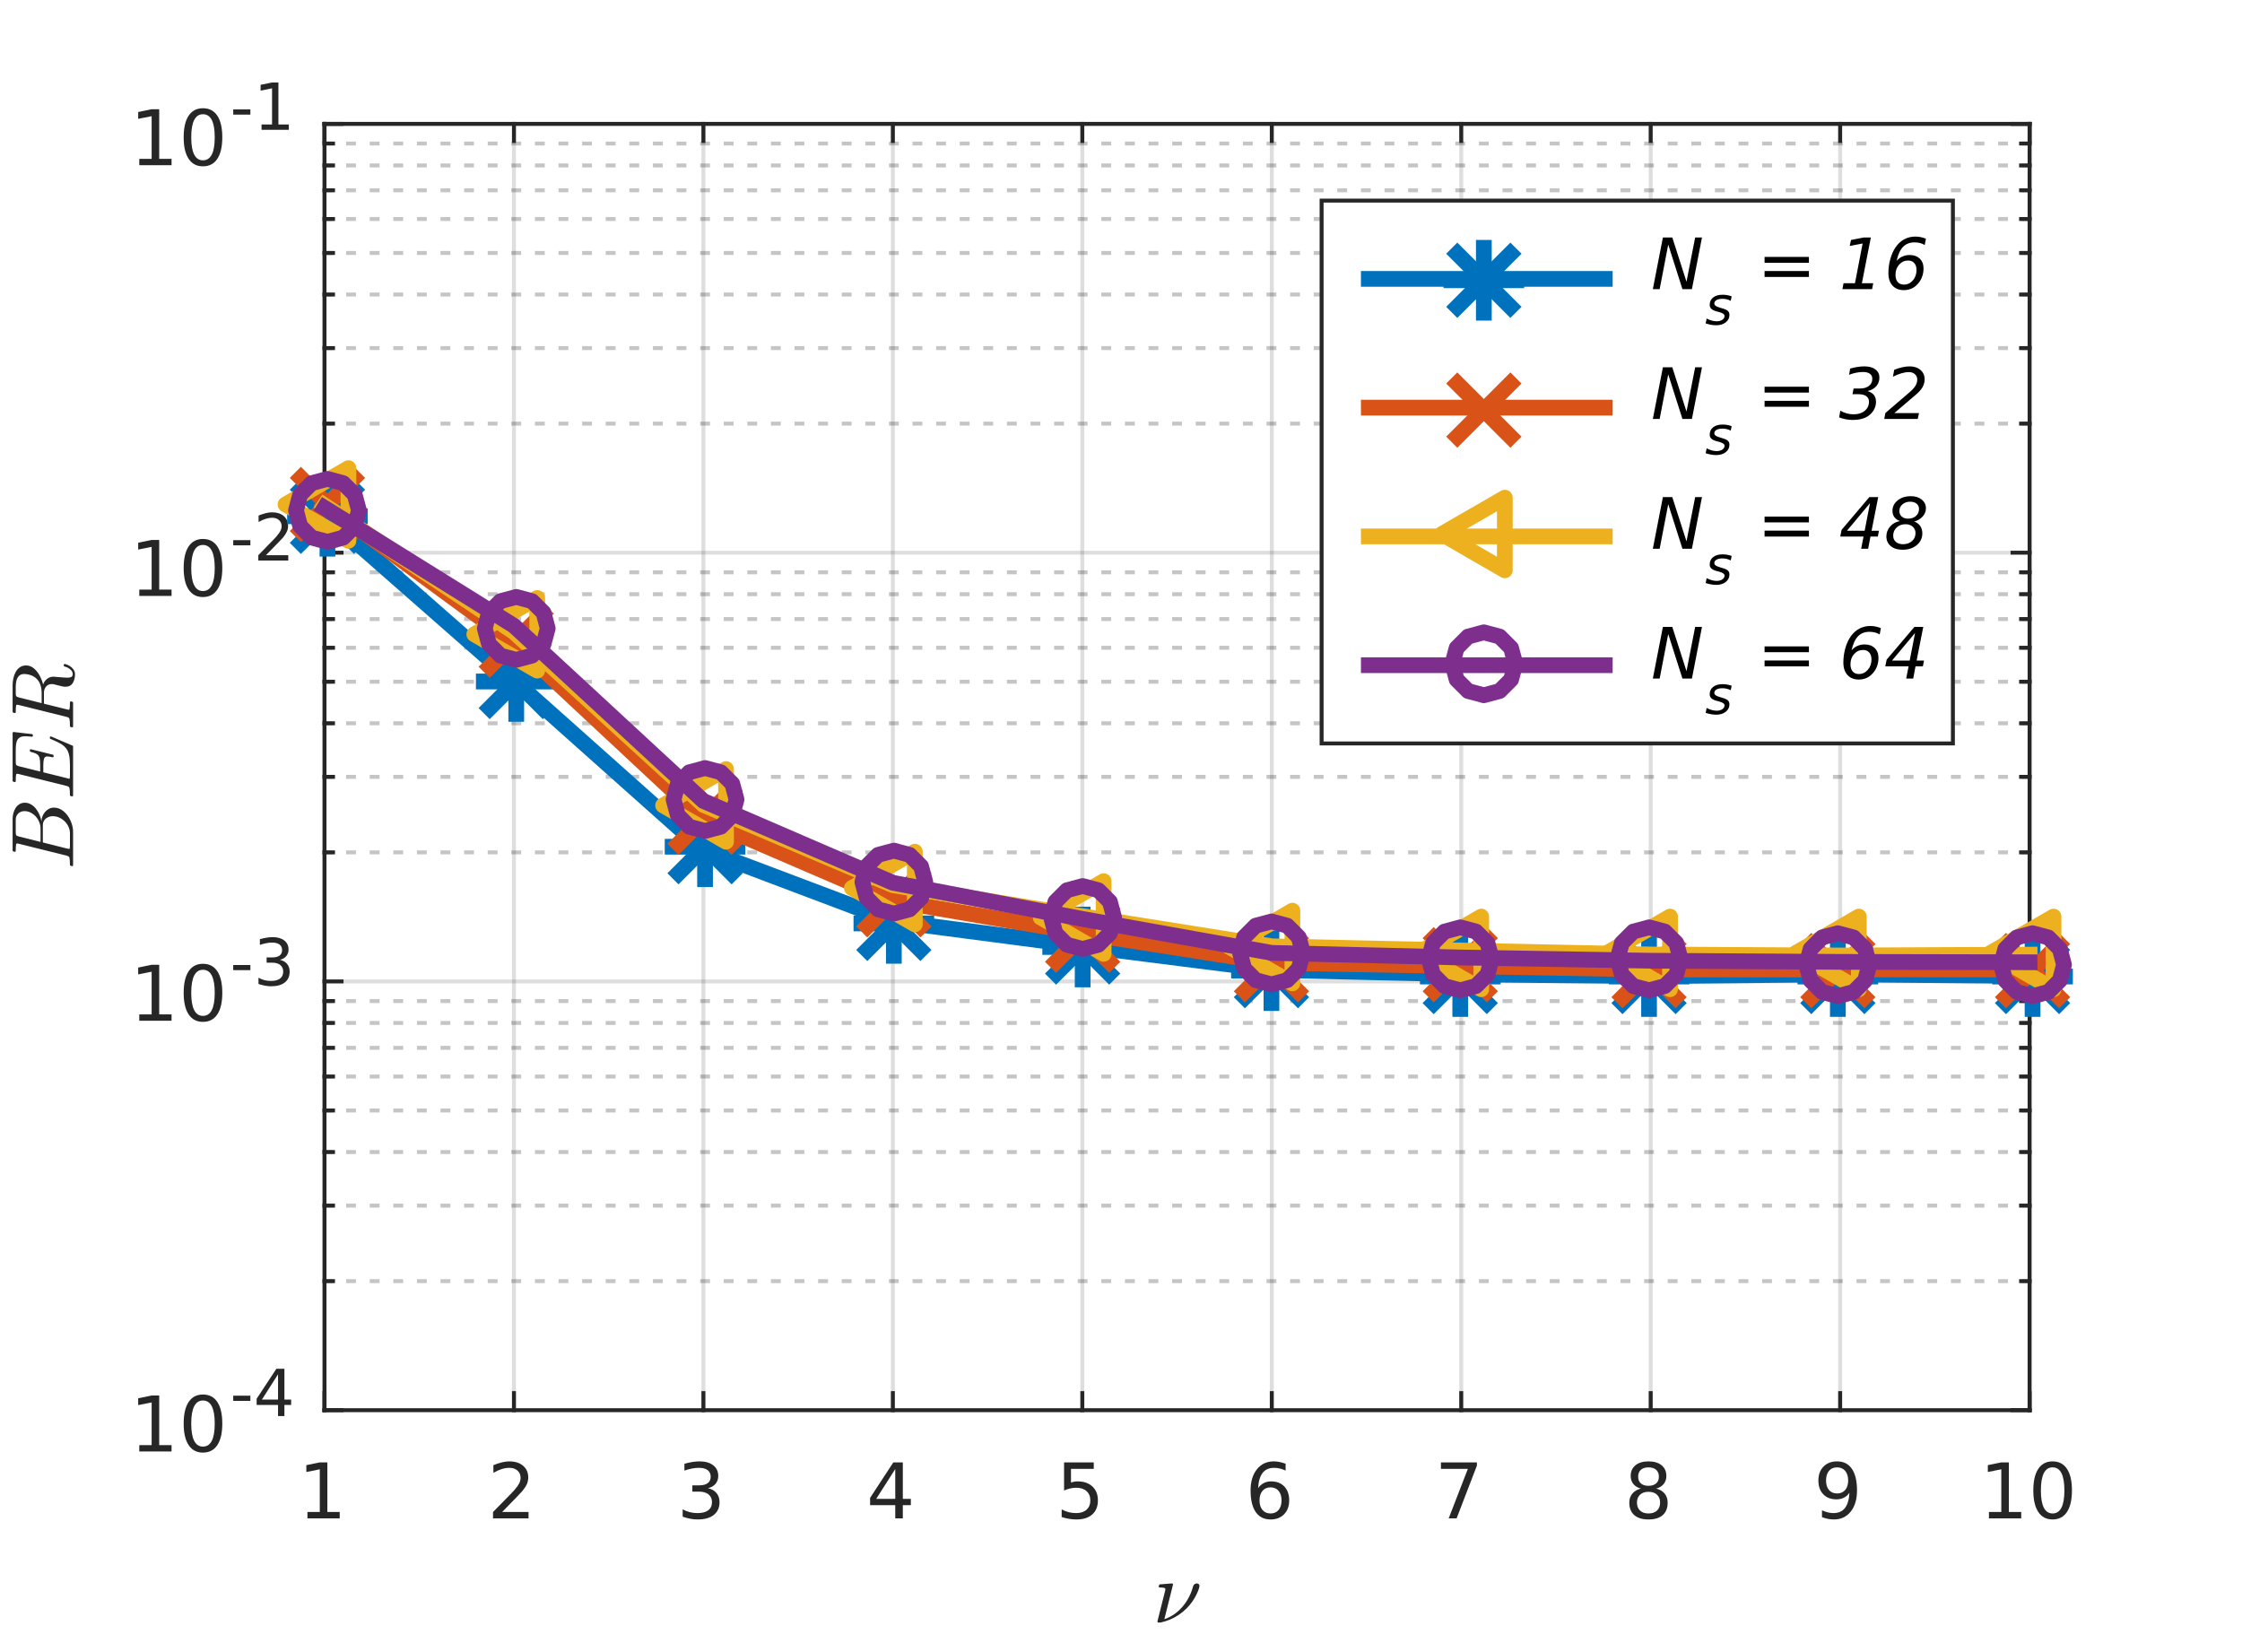 <?xml version="1.0"?>
<!DOCTYPE svg PUBLIC '-//W3C//DTD SVG 1.0//EN'
          'http://www.w3.org/TR/2001/REC-SVG-20010904/DTD/svg10.dtd'>
<svg xmlns:xlink="http://www.w3.org/1999/xlink" style="fill-opacity:1; color-rendering:auto; color-interpolation:auto; stroke:black; text-rendering:auto; stroke-linecap:square; stroke-miterlimit:10; stroke-opacity:1; shape-rendering:auto; fill:black; stroke-dasharray:none; font-weight:normal; stroke-width:1; font-family:'Dialog'; font-style:normal; stroke-linejoin:miter; font-size:12px; stroke-dashoffset:0; image-rendering:auto;" width="380" height="280" xmlns="http://www.w3.org/2000/svg"
><rect width="100%" height="100%" fill="#333333" stroke="none"/><!--Generated by the Batik Graphics2D SVG Generator--><defs id="genericDefs"
  /><g
  ><defs id="defs1"
    ><clipPath clipPathUnits="userSpaceOnUse" id="clipPath1"
      ><path d="M0 0 L380 0 L380 280 L0 280 L0 0 Z"
      /></clipPath
    ></defs
    ><g style="fill:white; stroke:white;"
    ><rect x="0" y="0" width="380" style="clip-path:url(#clipPath1); stroke:none;" height="280"
    /></g
    ><g style="fill:white; text-rendering:optimizeSpeed; color-rendering:optimizeSpeed; image-rendering:optimizeSpeed; shape-rendering:crispEdges; color-interpolation:sRGB; stroke:white;"
    ><rect x="0" width="380" height="280" y="0" style="stroke:none;"
      /><path style="stroke:none;" d="M55 239 L344 239 L344 21 L55 21 Z"
    /></g
    ><g style="stroke-linecap:butt; fill-opacity:0.149; fill:rgb(38,38,38); text-rendering:geometricPrecision; color-rendering:optimizeQuality; image-rendering:optimizeQuality; stroke-linejoin:round; color-interpolation:linearRGB; stroke:rgb(38,38,38); stroke-width:0.667; stroke-opacity:0.149;"
    ><line y2="21" style="fill:none;" x1="55" x2="55" y1="239"
      /><line y2="21" style="fill:none;" x1="87.111" x2="87.111" y1="239"
      /><line y2="21" style="fill:none;" x1="119.222" x2="119.222" y1="239"
      /><line y2="21" style="fill:none;" x1="151.333" x2="151.333" y1="239"
      /><line y2="21" style="fill:none;" x1="183.444" x2="183.444" y1="239"
      /><line y2="21" style="fill:none;" x1="215.556" x2="215.556" y1="239"
      /><line y2="21" style="fill:none;" x1="247.667" x2="247.667" y1="239"
      /><line y2="21" style="fill:none;" x1="279.778" x2="279.778" y1="239"
      /><line y2="21" style="fill:none;" x1="311.889" x2="311.889" y1="239"
      /><line y2="21" style="fill:none;" x1="344" x2="344" y1="239"
    /></g
    ><g style="fill-opacity:0.251; color-rendering:optimizeQuality; color-interpolation:linearRGB; text-rendering:geometricPrecision; stroke:rgb(26,26,26); stroke-linecap:butt; stroke-miterlimit:1; stroke-opacity:0.251; fill:rgb(26,26,26); stroke-dasharray:1,3; stroke-width:0.667; stroke-linejoin:bevel; image-rendering:optimizeQuality;"
    ><line y2="217.125" style="fill:none;" x1="344" x2="55" y1="217.125"
      /><line y2="204.329" style="fill:none;" x1="344" x2="55" y1="204.329"
      /><line y2="195.25" style="fill:none;" x1="344" x2="55" y1="195.25"
      /><line y2="188.208" style="fill:none;" x1="344" x2="55" y1="188.208"
      /><line y2="182.454" style="fill:none;" x1="344" x2="55" y1="182.454"
      /><line y2="177.589" style="fill:none;" x1="344" x2="55" y1="177.589"
      /><line y2="173.375" style="fill:none;" x1="344" x2="55" y1="173.375"
      /><line y2="169.658" style="fill:none;" x1="344" x2="55" y1="169.658"
      /><line y2="144.458" style="fill:none;" x1="344" x2="55" y1="144.458"
      /><line y2="131.662" style="fill:none;" x1="344" x2="55" y1="131.662"
      /><line y2="122.584" style="fill:none;" x1="344" x2="55" y1="122.584"
      /><line y2="115.541" style="fill:none;" x1="344" x2="55" y1="115.541"
      /><line y2="109.788" style="fill:none;" x1="344" x2="55" y1="109.788"
      /><line y2="104.923" style="fill:none;" x1="344" x2="55" y1="104.923"
      /><line y2="100.709" style="fill:none;" x1="344" x2="55" y1="100.709"
      /><line y2="96.992" style="fill:none;" x1="344" x2="55" y1="96.992"
      /><line y2="71.792" style="fill:none;" x1="344" x2="55" y1="71.792"
      /><line y2="58.996" style="fill:none;" x1="344" x2="55" y1="58.996"
      /><line y2="49.917" style="fill:none;" x1="344" x2="55" y1="49.917"
      /><line y2="42.875" style="fill:none;" x1="344" x2="55" y1="42.875"
      /><line y2="37.121" style="fill:none;" x1="344" x2="55" y1="37.121"
      /><line y2="32.256" style="fill:none;" x1="344" x2="55" y1="32.256"
      /><line y2="28.042" style="fill:none;" x1="344" x2="55" y1="28.042"
      /><line y2="24.325" style="fill:none;" x1="344" x2="55" y1="24.325"
    /></g
    ><g style="stroke-linecap:butt; fill-opacity:0.149; fill:rgb(38,38,38); text-rendering:geometricPrecision; color-rendering:optimizeQuality; image-rendering:optimizeQuality; stroke-linejoin:round; color-interpolation:linearRGB; stroke:rgb(38,38,38); stroke-width:0.667; stroke-opacity:0.149;"
    ><line y2="239" style="fill:none;" x1="344" x2="55" y1="239"
      /><line y2="166.333" style="fill:none;" x1="344" x2="55" y1="166.333"
      /><line y2="93.667" style="fill:none;" x1="344" x2="55" y1="93.667"
      /><line y2="21" style="fill:none;" x1="344" x2="55" y1="21"
      /><line x1="55" x2="344" y1="239" style="stroke-linecap:square; fill-opacity:1; fill:none; stroke-opacity:1;" y2="239"
      /><line x1="55" x2="344" y1="21" style="stroke-linecap:square; fill-opacity:1; fill:none; stroke-opacity:1;" y2="21"
      /><line x1="55" x2="55" y1="239" style="stroke-linecap:square; fill-opacity:1; fill:none; stroke-opacity:1;" y2="236.11"
      /><line x1="87.111" x2="87.111" y1="239" style="stroke-linecap:square; fill-opacity:1; fill:none; stroke-opacity:1;" y2="236.11"
      /><line x1="119.222" x2="119.222" y1="239" style="stroke-linecap:square; fill-opacity:1; fill:none; stroke-opacity:1;" y2="236.11"
      /><line x1="151.333" x2="151.333" y1="239" style="stroke-linecap:square; fill-opacity:1; fill:none; stroke-opacity:1;" y2="236.11"
      /><line x1="183.444" x2="183.444" y1="239" style="stroke-linecap:square; fill-opacity:1; fill:none; stroke-opacity:1;" y2="236.11"
      /><line x1="215.556" x2="215.556" y1="239" style="stroke-linecap:square; fill-opacity:1; fill:none; stroke-opacity:1;" y2="236.11"
      /><line x1="247.667" x2="247.667" y1="239" style="stroke-linecap:square; fill-opacity:1; fill:none; stroke-opacity:1;" y2="236.11"
      /><line x1="279.778" x2="279.778" y1="239" style="stroke-linecap:square; fill-opacity:1; fill:none; stroke-opacity:1;" y2="236.11"
      /><line x1="311.889" x2="311.889" y1="239" style="stroke-linecap:square; fill-opacity:1; fill:none; stroke-opacity:1;" y2="236.11"
      /><line x1="344" x2="344" y1="239" style="stroke-linecap:square; fill-opacity:1; fill:none; stroke-opacity:1;" y2="236.11"
      /><line x1="55" x2="55" y1="21" style="stroke-linecap:square; fill-opacity:1; fill:none; stroke-opacity:1;" y2="23.89"
      /><line x1="87.111" x2="87.111" y1="21" style="stroke-linecap:square; fill-opacity:1; fill:none; stroke-opacity:1;" y2="23.89"
      /><line x1="119.222" x2="119.222" y1="21" style="stroke-linecap:square; fill-opacity:1; fill:none; stroke-opacity:1;" y2="23.89"
      /><line x1="151.333" x2="151.333" y1="21" style="stroke-linecap:square; fill-opacity:1; fill:none; stroke-opacity:1;" y2="23.89"
      /><line x1="183.444" x2="183.444" y1="21" style="stroke-linecap:square; fill-opacity:1; fill:none; stroke-opacity:1;" y2="23.89"
      /><line x1="215.556" x2="215.556" y1="21" style="stroke-linecap:square; fill-opacity:1; fill:none; stroke-opacity:1;" y2="23.89"
      /><line x1="247.667" x2="247.667" y1="21" style="stroke-linecap:square; fill-opacity:1; fill:none; stroke-opacity:1;" y2="23.89"
      /><line x1="279.778" x2="279.778" y1="21" style="stroke-linecap:square; fill-opacity:1; fill:none; stroke-opacity:1;" y2="23.89"
      /><line x1="311.889" x2="311.889" y1="21" style="stroke-linecap:square; fill-opacity:1; fill:none; stroke-opacity:1;" y2="23.89"
      /><line x1="344" x2="344" y1="21" style="stroke-linecap:square; fill-opacity:1; fill:none; stroke-opacity:1;" y2="23.89"
    /></g
    ><g transform="translate(55,244.333)" style="font-size:13px; fill:rgb(38,38,38); text-rendering:geometricPrecision; color-rendering:optimizeQuality; image-rendering:optimizeQuality; font-family:'SansSerif'; color-interpolation:linearRGB; stroke:rgb(38,38,38);"
    ><path style="stroke:none;" d="M-2.891 11.922 L-0.797 11.922 L-0.797 4.688 L-3.078 5.141 L-3.078 3.984 L-0.812 3.516 L0.484 3.516 L0.484 11.922 L2.578 11.922 L2.578 13 L-2.891 13 L-2.891 11.922 Z"
    /></g
    ><g transform="translate(87.111,244.333)" style="font-size:13px; fill:rgb(38,38,38); text-rendering:geometricPrecision; color-rendering:optimizeQuality; image-rendering:optimizeQuality; font-family:'SansSerif'; color-interpolation:linearRGB; stroke:rgb(38,38,38);"
    ><path style="stroke:none;" d="M-2 11.922 L2.469 11.922 L2.469 13 L-3.547 13 L-3.547 11.922 Q-2.812 11.172 -1.555 9.898 Q-0.297 8.625 0.031 8.25 Q0.641 7.562 0.883 7.078 Q1.125 6.594 1.125 6.141 Q1.125 5.375 0.602 4.906 Q0.078 4.438 -0.781 4.438 Q-1.391 4.438 -2.055 4.641 Q-2.719 4.844 -3.484 5.281 L-3.484 3.984 Q-2.703 3.672 -2.031 3.508 Q-1.359 3.344 -0.812 3.344 Q0.672 3.344 1.547 4.086 Q2.422 4.828 2.422 6.062 Q2.422 6.641 2.203 7.164 Q1.984 7.688 1.406 8.391 Q1.25 8.578 0.398 9.461 Q-0.453 10.344 -2 11.922 Z"
    /></g
    ><g transform="translate(119.222,244.333)" style="font-size:13px; fill:rgb(38,38,38); text-rendering:geometricPrecision; color-rendering:optimizeQuality; image-rendering:optimizeQuality; font-family:'SansSerif'; color-interpolation:linearRGB; stroke:rgb(38,38,38);"
    ><path style="stroke:none;" d="M0.781 7.891 Q1.703 8.094 2.219 8.711 Q2.734 9.328 2.734 10.25 Q2.734 11.641 1.766 12.414 Q0.797 13.188 -0.984 13.188 Q-1.578 13.188 -2.211 13.07 Q-2.844 12.953 -3.516 12.719 L-3.516 11.469 Q-2.969 11.781 -2.336 11.945 Q-1.703 12.109 -1.016 12.109 Q0.188 12.109 0.82 11.633 Q1.453 11.156 1.453 10.25 Q1.453 9.406 0.867 8.938 Q0.281 8.469 -0.766 8.469 L-1.875 8.469 L-1.875 7.406 L-0.719 7.406 Q0.234 7.406 0.734 7.031 Q1.234 6.656 1.234 5.938 Q1.234 5.219 0.719 4.828 Q0.203 4.438 -0.766 4.438 Q-1.297 4.438 -1.898 4.547 Q-2.5 4.656 -3.219 4.906 L-3.219 3.75 Q-2.5 3.547 -1.859 3.445 Q-1.219 3.344 -0.656 3.344 Q0.812 3.344 1.664 4.008 Q2.516 4.672 2.516 5.812 Q2.516 6.594 2.062 7.141 Q1.609 7.688 0.781 7.891 Z"
    /></g
    ><g transform="translate(151.333,244.333)" style="font-size:13px; fill:rgb(38,38,38); text-rendering:geometricPrecision; color-rendering:optimizeQuality; image-rendering:optimizeQuality; font-family:'SansSerif'; color-interpolation:linearRGB; stroke:rgb(38,38,38);"
    ><path style="stroke:none;" d="M0.406 4.641 L-2.828 9.703 L0.406 9.703 L0.406 4.641 ZM0.078 3.516 L1.688 3.516 L1.688 9.703 L3.047 9.703 L3.047 10.766 L1.688 10.766 L1.688 13 L0.406 13 L0.406 10.766 L-3.859 10.766 L-3.859 9.531 L0.078 3.516 Z"
    /></g
    ><g transform="translate(183.444,244.333)" style="font-size:13px; fill:rgb(38,38,38); text-rendering:geometricPrecision; color-rendering:optimizeQuality; image-rendering:optimizeQuality; font-family:'SansSerif'; color-interpolation:linearRGB; stroke:rgb(38,38,38);"
    ><path style="stroke:none;" d="M-3.094 3.516 L1.938 3.516 L1.938 4.609 L-1.922 4.609 L-1.922 6.922 Q-1.641 6.828 -1.359 6.781 Q-1.078 6.734 -0.812 6.734 Q0.781 6.734 1.711 7.602 Q2.641 8.469 2.641 9.953 Q2.641 11.484 1.688 12.336 Q0.734 13.188 -1 13.188 Q-1.594 13.188 -2.219 13.086 Q-2.844 12.984 -3.5 12.781 L-3.5 11.484 Q-2.922 11.797 -2.312 11.953 Q-1.703 12.109 -1.031 12.109 Q0.078 12.109 0.719 11.531 Q1.359 10.953 1.359 9.953 Q1.359 8.969 0.719 8.391 Q0.078 7.812 -1.031 7.812 Q-1.547 7.812 -2.055 7.93 Q-2.562 8.047 -3.094 8.281 L-3.094 3.516 Z"
    /></g
    ><g transform="translate(215.556,244.333)" style="font-size:13px; fill:rgb(38,38,38); text-rendering:geometricPrecision; color-rendering:optimizeQuality; image-rendering:optimizeQuality; font-family:'SansSerif'; color-interpolation:linearRGB; stroke:rgb(38,38,38);"
    ><path style="stroke:none;" d="M-0.203 7.75 Q-1.078 7.75 -1.578 8.344 Q-2.078 8.938 -2.078 9.953 Q-2.078 10.984 -1.578 11.578 Q-1.078 12.172 -0.203 12.172 Q0.656 12.172 1.156 11.578 Q1.656 10.984 1.656 9.953 Q1.656 8.938 1.156 8.344 Q0.656 7.75 -0.203 7.75 ZM2.344 3.734 L2.344 4.906 Q1.859 4.672 1.367 4.555 Q0.875 4.438 0.391 4.438 Q-0.875 4.438 -1.547 5.289 Q-2.219 6.141 -2.312 7.875 Q-1.938 7.328 -1.375 7.031 Q-0.812 6.734 -0.125 6.734 Q1.297 6.734 2.125 7.602 Q2.953 8.469 2.953 9.953 Q2.953 11.422 2.086 12.305 Q1.219 13.188 -0.203 13.188 Q-1.859 13.188 -2.727 11.922 Q-3.594 10.656 -3.594 8.266 Q-3.594 6.031 -2.523 4.688 Q-1.453 3.344 0.344 3.344 Q0.812 3.344 1.305 3.445 Q1.797 3.547 2.344 3.734 Z"
    /></g
    ><g transform="translate(247.667,244.333)" style="font-size:13px; fill:rgb(38,38,38); text-rendering:geometricPrecision; color-rendering:optimizeQuality; image-rendering:optimizeQuality; font-family:'SansSerif'; color-interpolation:linearRGB; stroke:rgb(38,38,38);"
    ><path style="stroke:none;" d="M-3.438 3.516 L2.656 3.516 L2.656 4.062 L-0.781 13 L-2.125 13 L1.125 4.609 L-3.438 4.609 L-3.438 3.516 Z"
    /></g
    ><g transform="translate(279.778,244.333)" style="font-size:13px; fill:rgb(38,38,38); text-rendering:geometricPrecision; color-rendering:optimizeQuality; image-rendering:optimizeQuality; font-family:'SansSerif'; color-interpolation:linearRGB; stroke:rgb(38,38,38);"
    ><path style="stroke:none;" d="M-0.375 8.5 Q-1.281 8.5 -1.805 8.992 Q-2.328 9.484 -2.328 10.328 Q-2.328 11.188 -1.805 11.68 Q-1.281 12.172 -0.375 12.172 Q0.547 12.172 1.07 11.68 Q1.594 11.188 1.594 10.328 Q1.594 9.484 1.07 8.992 Q0.547 8.5 -0.375 8.5 ZM-1.656 7.953 Q-2.469 7.75 -2.93 7.188 Q-3.391 6.625 -3.391 5.812 Q-3.391 4.672 -2.586 4.008 Q-1.781 3.344 -0.375 3.344 Q1.047 3.344 1.852 4.008 Q2.656 4.672 2.656 5.812 Q2.656 6.625 2.195 7.188 Q1.734 7.75 0.922 7.953 Q1.844 8.172 2.359 8.797 Q2.875 9.422 2.875 10.328 Q2.875 11.719 2.039 12.453 Q1.203 13.188 -0.375 13.188 Q-1.938 13.188 -2.781 12.453 Q-3.625 11.719 -3.625 10.328 Q-3.625 9.422 -3.102 8.797 Q-2.578 8.172 -1.656 7.953 ZM-2.125 5.922 Q-2.125 6.672 -1.664 7.078 Q-1.203 7.484 -0.375 7.484 Q0.453 7.484 0.922 7.078 Q1.391 6.672 1.391 5.922 Q1.391 5.188 0.922 4.773 Q0.453 4.359 -0.375 4.359 Q-1.203 4.359 -1.664 4.773 Q-2.125 5.188 -2.125 5.922 Z"
    /></g
    ><g transform="translate(311.889,244.333)" style="font-size:13px; fill:rgb(38,38,38); text-rendering:geometricPrecision; color-rendering:optimizeQuality; image-rendering:optimizeQuality; font-family:'SansSerif'; color-interpolation:linearRGB; stroke:rgb(38,38,38);"
    ><path style="stroke:none;" d="M-3.078 12.797 L-3.078 11.641 Q-2.594 11.859 -2.094 11.984 Q-1.594 12.109 -1.125 12.109 Q0.141 12.109 0.812 11.25 Q1.484 10.391 1.578 8.656 Q1.219 9.203 0.648 9.492 Q0.078 9.781 -0.609 9.781 Q-2.031 9.781 -2.859 8.922 Q-3.688 8.062 -3.688 6.578 Q-3.688 5.109 -2.82 4.227 Q-1.953 3.344 -0.516 3.344 Q1.125 3.344 1.992 4.609 Q2.859 5.875 2.859 8.266 Q2.859 10.516 1.797 11.852 Q0.734 13.188 -1.062 13.188 Q-1.547 13.188 -2.039 13.094 Q-2.531 13 -3.078 12.797 ZM-0.516 8.781 Q0.344 8.781 0.852 8.195 Q1.359 7.609 1.359 6.578 Q1.359 5.547 0.852 4.953 Q0.344 4.359 -0.516 4.359 Q-1.391 4.359 -1.891 4.953 Q-2.391 5.547 -2.391 6.578 Q-2.391 7.609 -1.891 8.195 Q-1.391 8.781 -0.516 8.781 Z"
    /></g
    ><g transform="translate(344,244.333)" style="font-size:13px; fill:rgb(38,38,38); text-rendering:geometricPrecision; color-rendering:optimizeQuality; image-rendering:optimizeQuality; font-family:'SansSerif'; color-interpolation:linearRGB; stroke:rgb(38,38,38);"
    ><path style="stroke:none;" d="M-6.891 11.922 L-4.797 11.922 L-4.797 4.688 L-7.078 5.141 L-7.078 3.984 L-4.812 3.516 L-3.516 3.516 L-3.516 11.922 L-1.422 11.922 L-1.422 13 L-6.891 13 L-6.891 11.922 ZM3.896 4.359 Q2.912 4.359 2.412 5.336 Q1.912 6.312 1.912 8.266 Q1.912 10.219 2.412 11.195 Q2.912 12.172 3.896 12.172 Q4.896 12.172 5.396 11.195 Q5.896 10.219 5.896 8.266 Q5.896 6.312 5.396 5.336 Q4.896 4.359 3.896 4.359 ZM3.896 3.344 Q5.49 3.344 6.333 4.609 Q7.177 5.875 7.177 8.266 Q7.177 10.656 6.333 11.922 Q5.49 13.188 3.896 13.188 Q2.318 13.188 1.474 11.922 Q0.63 10.656 0.63 8.266 Q0.63 5.875 1.474 4.609 Q2.318 3.344 3.896 3.344 Z"
    /></g
    ><g transform="translate(199.5,262.667)" style="font-size:15px; fill:rgb(38,38,38); text-rendering:geometricPrecision; color-rendering:optimizeQuality; image-rendering:optimizeQuality; font-family:'mwb_cmmi10'; color-interpolation:linearRGB; stroke:rgb(38,38,38);"
    ><path style="stroke:none;" d="M-3.152 12.32 Q-3.324 12.32 -3.324 12.117 L-2.042 7.023 Q-1.98 6.773 -1.98 6.617 Q-1.98 6.382 -2.949 6.382 Q-3.105 6.382 -3.105 6.179 Q-3.089 6.148 -3.066 6.054 Q-3.042 5.961 -3.003 5.906 Q-2.964 5.851 -2.886 5.851 L-0.871 5.695 Q-0.683 5.695 -0.683 5.882 L-2.152 11.757 Q-0.964 11.367 0.036 10.523 Q1.036 9.679 1.723 8.539 Q2.411 7.398 2.723 6.164 Q2.786 5.961 2.958 5.828 Q3.129 5.695 3.348 5.695 Q3.551 5.695 3.676 5.812 Q3.801 5.929 3.801 6.117 Q3.801 6.367 3.606 6.859 Q3.411 7.351 3.208 7.742 Q2.614 8.914 1.645 9.898 Q1.02 10.523 0.317 11 Q-0.386 11.476 -1.16 11.804 Q-1.933 12.132 -2.792 12.32 L-3.152 12.32 Z"
    /></g
    ><g style="fill:rgb(38,38,38); text-rendering:geometricPrecision; color-rendering:optimizeQuality; image-rendering:optimizeQuality; stroke-linejoin:round; color-interpolation:linearRGB; stroke:rgb(38,38,38); stroke-width:0.667;"
    ><line y2="21" style="fill:none;" x1="55" x2="55" y1="239"
      /><line y2="21" style="fill:none;" x1="344" x2="344" y1="239"
      /><line y2="239" style="fill:none;" x1="55" x2="57.89" y1="239"
      /><line y2="166.333" style="fill:none;" x1="55" x2="57.89" y1="166.333"
      /><line y2="93.667" style="fill:none;" x1="55" x2="57.89" y1="93.667"
      /><line y2="21" style="fill:none;" x1="55" x2="57.89" y1="21"
      /><line y2="239" style="fill:none;" x1="344" x2="341.11" y1="239"
      /><line y2="166.333" style="fill:none;" x1="344" x2="341.11" y1="166.333"
      /><line y2="93.667" style="fill:none;" x1="344" x2="341.11" y1="93.667"
      /><line y2="21" style="fill:none;" x1="344" x2="341.11" y1="21"
      /><line y2="217.125" style="fill:none;" x1="55" x2="56.445" y1="217.125"
      /><line y2="204.329" style="fill:none;" x1="55" x2="56.445" y1="204.329"
      /><line y2="195.25" style="fill:none;" x1="55" x2="56.445" y1="195.25"
      /><line y2="188.208" style="fill:none;" x1="55" x2="56.445" y1="188.208"
      /><line y2="182.454" style="fill:none;" x1="55" x2="56.445" y1="182.454"
      /><line y2="177.589" style="fill:none;" x1="55" x2="56.445" y1="177.589"
      /><line y2="173.375" style="fill:none;" x1="55" x2="56.445" y1="173.375"
      /><line y2="169.658" style="fill:none;" x1="55" x2="56.445" y1="169.658"
      /><line y2="144.458" style="fill:none;" x1="55" x2="56.445" y1="144.458"
      /><line y2="131.662" style="fill:none;" x1="55" x2="56.445" y1="131.662"
      /><line y2="122.584" style="fill:none;" x1="55" x2="56.445" y1="122.584"
      /><line y2="115.541" style="fill:none;" x1="55" x2="56.445" y1="115.541"
      /><line y2="109.788" style="fill:none;" x1="55" x2="56.445" y1="109.788"
      /><line y2="104.923" style="fill:none;" x1="55" x2="56.445" y1="104.923"
      /><line y2="100.709" style="fill:none;" x1="55" x2="56.445" y1="100.709"
      /><line y2="96.992" style="fill:none;" x1="55" x2="56.445" y1="96.992"
      /><line y2="71.792" style="fill:none;" x1="55" x2="56.445" y1="71.792"
      /><line y2="58.996" style="fill:none;" x1="55" x2="56.445" y1="58.996"
      /><line y2="49.917" style="fill:none;" x1="55" x2="56.445" y1="49.917"
      /><line y2="42.875" style="fill:none;" x1="55" x2="56.445" y1="42.875"
      /><line y2="37.121" style="fill:none;" x1="55" x2="56.445" y1="37.121"
      /><line y2="32.256" style="fill:none;" x1="55" x2="56.445" y1="32.256"
      /><line y2="28.042" style="fill:none;" x1="55" x2="56.445" y1="28.042"
      /><line y2="24.325" style="fill:none;" x1="55" x2="56.445" y1="24.325"
      /><line y2="217.125" style="fill:none;" x1="344" x2="342.555" y1="217.125"
      /><line y2="204.329" style="fill:none;" x1="344" x2="342.555" y1="204.329"
      /><line y2="195.25" style="fill:none;" x1="344" x2="342.555" y1="195.25"
      /><line y2="188.208" style="fill:none;" x1="344" x2="342.555" y1="188.208"
      /><line y2="182.454" style="fill:none;" x1="344" x2="342.555" y1="182.454"
      /><line y2="177.589" style="fill:none;" x1="344" x2="342.555" y1="177.589"
      /><line y2="173.375" style="fill:none;" x1="344" x2="342.555" y1="173.375"
      /><line y2="169.658" style="fill:none;" x1="344" x2="342.555" y1="169.658"
      /><line y2="144.458" style="fill:none;" x1="344" x2="342.555" y1="144.458"
      /><line y2="131.662" style="fill:none;" x1="344" x2="342.555" y1="131.662"
      /><line y2="122.584" style="fill:none;" x1="344" x2="342.555" y1="122.584"
      /><line y2="115.541" style="fill:none;" x1="344" x2="342.555" y1="115.541"
      /><line y2="109.788" style="fill:none;" x1="344" x2="342.555" y1="109.788"
      /><line y2="104.923" style="fill:none;" x1="344" x2="342.555" y1="104.923"
      /><line y2="100.709" style="fill:none;" x1="344" x2="342.555" y1="100.709"
      /><line y2="96.992" style="fill:none;" x1="344" x2="342.555" y1="96.992"
      /><line y2="71.792" style="fill:none;" x1="344" x2="342.555" y1="71.792"
      /><line y2="58.996" style="fill:none;" x1="344" x2="342.555" y1="58.996"
      /><line y2="49.917" style="fill:none;" x1="344" x2="342.555" y1="49.917"
      /><line y2="42.875" style="fill:none;" x1="344" x2="342.555" y1="42.875"
      /><line y2="37.121" style="fill:none;" x1="344" x2="342.555" y1="37.121"
      /><line y2="32.256" style="fill:none;" x1="344" x2="342.555" y1="32.256"
      /><line y2="28.042" style="fill:none;" x1="344" x2="342.555" y1="28.042"
      /><line y2="24.325" style="fill:none;" x1="344" x2="342.555" y1="24.325"
    /></g
    ><g transform="translate(22,246)" style="font-size:13px; fill:rgb(38,38,38); text-rendering:geometricPrecision; color-rendering:optimizeQuality; image-rendering:optimizeQuality; font-family:'SansSerif'; color-interpolation:linearRGB; stroke:rgb(38,38,38);"
    ><path style="stroke:none;" d="M1.609 -1.078 L3.703 -1.078 L3.703 -8.312 L1.422 -7.859 L1.422 -9.016 L3.688 -9.484 L4.984 -9.484 L4.984 -1.078 L7.078 -1.078 L7.078 0 L1.609 0 L1.609 -1.078 ZM12.396 -8.641 Q11.412 -8.641 10.912 -7.664 Q10.412 -6.688 10.412 -4.734 Q10.412 -2.781 10.912 -1.805 Q11.412 -0.828 12.396 -0.828 Q13.396 -0.828 13.896 -1.805 Q14.396 -2.781 14.396 -4.734 Q14.396 -6.688 13.896 -7.664 Q13.396 -8.641 12.396 -8.641 ZM12.396 -9.656 Q13.99 -9.656 14.834 -8.391 Q15.677 -7.125 15.677 -4.734 Q15.677 -2.344 14.834 -1.078 Q13.99 0.188 12.396 0.188 Q10.818 0.188 9.974 -1.078 Q9.13 -2.344 9.13 -4.734 Q9.13 -7.125 9.974 -8.391 Q10.818 -9.656 12.396 -9.656 Z"
    /></g
    ><g transform="translate(39,240)" style="font-size:11px; fill:rgb(38,38,38); text-rendering:geometricPrecision; color-rendering:optimizeQuality; image-rendering:optimizeQuality; font-family:'SansSerif'; color-interpolation:linearRGB; stroke:rgb(38,38,38);"
    ><path style="stroke:none;" d="M0.531 -3.453 L3.438 -3.453 L3.438 -2.578 L0.531 -2.578 L0.531 -3.453 ZM8.126 -7.078 L5.391 -2.797 L8.126 -2.797 L8.126 -7.078 ZM7.844 -8.016 L9.204 -8.016 L9.204 -2.797 L10.344 -2.797 L10.344 -1.891 L9.204 -1.891 L9.204 0 L8.126 0 L8.126 -1.891 L4.5 -1.891 L4.5 -2.938 L7.844 -8.016 Z"
    /></g
    ><g transform="translate(22,173)" style="font-size:13px; fill:rgb(38,38,38); text-rendering:geometricPrecision; color-rendering:optimizeQuality; image-rendering:optimizeQuality; font-family:'SansSerif'; color-interpolation:linearRGB; stroke:rgb(38,38,38);"
    ><path style="stroke:none;" d="M1.609 -1.078 L3.703 -1.078 L3.703 -8.312 L1.422 -7.859 L1.422 -9.016 L3.688 -9.484 L4.984 -9.484 L4.984 -1.078 L7.078 -1.078 L7.078 0 L1.609 0 L1.609 -1.078 ZM12.396 -8.641 Q11.412 -8.641 10.912 -7.664 Q10.412 -6.688 10.412 -4.734 Q10.412 -2.781 10.912 -1.805 Q11.412 -0.828 12.396 -0.828 Q13.396 -0.828 13.896 -1.805 Q14.396 -2.781 14.396 -4.734 Q14.396 -6.688 13.896 -7.664 Q13.396 -8.641 12.396 -8.641 ZM12.396 -9.656 Q13.99 -9.656 14.834 -8.391 Q15.677 -7.125 15.677 -4.734 Q15.677 -2.344 14.834 -1.078 Q13.99 0.188 12.396 0.188 Q10.818 0.188 9.974 -1.078 Q9.13 -2.344 9.13 -4.734 Q9.13 -7.125 9.974 -8.391 Q10.818 -9.656 12.396 -9.656 Z"
    /></g
    ><g transform="translate(39,167)" style="font-size:11px; fill:rgb(38,38,38); text-rendering:geometricPrecision; color-rendering:optimizeQuality; image-rendering:optimizeQuality; font-family:'SansSerif'; color-interpolation:linearRGB; stroke:rgb(38,38,38);"
    ><path style="stroke:none;" d="M0.531 -3.453 L3.438 -3.453 L3.438 -2.578 L0.531 -2.578 L0.531 -3.453 ZM8.438 -4.328 Q9.219 -4.156 9.657 -3.633 Q10.094 -3.109 10.094 -2.328 Q10.094 -1.141 9.274 -0.492 Q8.454 0.156 6.954 0.156 Q6.438 0.156 5.907 0.055 Q5.375 -0.047 4.813 -0.234 L4.813 -1.297 Q5.266 -1.031 5.797 -0.891 Q6.329 -0.75 6.922 -0.75 Q7.938 -0.75 8.469 -1.156 Q9.001 -1.562 9.001 -2.328 Q9.001 -3.047 8.508 -3.445 Q8.016 -3.844 7.125 -3.844 L6.188 -3.844 L6.188 -4.734 L7.172 -4.734 Q7.969 -4.734 8.391 -5.055 Q8.813 -5.375 8.813 -5.969 Q8.813 -6.594 8.376 -6.922 Q7.938 -7.25 7.125 -7.25 Q6.688 -7.25 6.172 -7.156 Q5.657 -7.062 5.047 -6.859 L5.047 -7.828 Q5.672 -8 6.211 -8.086 Q6.75 -8.172 7.219 -8.172 Q8.454 -8.172 9.18 -7.609 Q9.907 -7.047 9.907 -6.078 Q9.907 -5.422 9.524 -4.961 Q9.141 -4.5 8.438 -4.328 Z"
    /></g
    ><g transform="translate(22,101)" style="font-size:13px; fill:rgb(38,38,38); text-rendering:geometricPrecision; color-rendering:optimizeQuality; image-rendering:optimizeQuality; font-family:'SansSerif'; color-interpolation:linearRGB; stroke:rgb(38,38,38);"
    ><path style="stroke:none;" d="M1.609 -1.078 L3.703 -1.078 L3.703 -8.312 L1.422 -7.859 L1.422 -9.016 L3.688 -9.484 L4.984 -9.484 L4.984 -1.078 L7.078 -1.078 L7.078 0 L1.609 0 L1.609 -1.078 ZM12.396 -8.641 Q11.412 -8.641 10.912 -7.664 Q10.412 -6.688 10.412 -4.734 Q10.412 -2.781 10.912 -1.805 Q11.412 -0.828 12.396 -0.828 Q13.396 -0.828 13.896 -1.805 Q14.396 -2.781 14.396 -4.734 Q14.396 -6.688 13.896 -7.664 Q13.396 -8.641 12.396 -8.641 ZM12.396 -9.656 Q13.99 -9.656 14.834 -8.391 Q15.677 -7.125 15.677 -4.734 Q15.677 -2.344 14.834 -1.078 Q13.99 0.188 12.396 0.188 Q10.818 0.188 9.974 -1.078 Q9.13 -2.344 9.13 -4.734 Q9.13 -7.125 9.974 -8.391 Q10.818 -9.656 12.396 -9.656 Z"
    /></g
    ><g transform="translate(39,95)" style="font-size:11px; fill:rgb(38,38,38); text-rendering:geometricPrecision; color-rendering:optimizeQuality; image-rendering:optimizeQuality; font-family:'SansSerif'; color-interpolation:linearRGB; stroke:rgb(38,38,38);"
    ><path style="stroke:none;" d="M0.531 -3.453 L3.438 -3.453 L3.438 -2.578 L0.531 -2.578 L0.531 -3.453 ZM6.079 -0.906 L9.86 -0.906 L9.86 0 L4.782 0 L4.782 -0.906 Q5.391 -1.547 6.461 -2.625 Q7.532 -3.703 7.797 -4.016 Q8.313 -4.609 8.524 -5.016 Q8.735 -5.422 8.735 -5.812 Q8.735 -6.453 8.29 -6.852 Q7.844 -7.25 7.11 -7.25 Q6.61 -7.25 6.04 -7.07 Q5.469 -6.891 4.829 -6.531 L4.829 -7.625 Q5.485 -7.891 6.055 -8.031 Q6.625 -8.172 7.094 -8.172 Q8.344 -8.172 9.086 -7.547 Q9.829 -6.922 9.829 -5.875 Q9.829 -5.375 9.641 -4.938 Q9.454 -4.5 8.969 -3.891 Q8.829 -3.734 8.11 -2.992 Q7.391 -2.25 6.079 -0.906 Z"
    /></g
    ><g transform="translate(22,28)" style="font-size:13px; fill:rgb(38,38,38); text-rendering:geometricPrecision; color-rendering:optimizeQuality; image-rendering:optimizeQuality; font-family:'SansSerif'; color-interpolation:linearRGB; stroke:rgb(38,38,38);"
    ><path style="stroke:none;" d="M1.609 -1.078 L3.703 -1.078 L3.703 -8.312 L1.422 -7.859 L1.422 -9.016 L3.688 -9.484 L4.984 -9.484 L4.984 -1.078 L7.078 -1.078 L7.078 0 L1.609 0 L1.609 -1.078 ZM12.396 -8.641 Q11.412 -8.641 10.912 -7.664 Q10.412 -6.688 10.412 -4.734 Q10.412 -2.781 10.912 -1.805 Q11.412 -0.828 12.396 -0.828 Q13.396 -0.828 13.896 -1.805 Q14.396 -2.781 14.396 -4.734 Q14.396 -6.688 13.896 -7.664 Q13.396 -8.641 12.396 -8.641 ZM12.396 -9.656 Q13.99 -9.656 14.834 -8.391 Q15.677 -7.125 15.677 -4.734 Q15.677 -2.344 14.834 -1.078 Q13.99 0.188 12.396 0.188 Q10.818 0.188 9.974 -1.078 Q9.13 -2.344 9.13 -4.734 Q9.13 -7.125 9.974 -8.391 Q10.818 -9.656 12.396 -9.656 Z"
    /></g
    ><g transform="translate(39,22)" style="font-size:11px; fill:rgb(38,38,38); text-rendering:geometricPrecision; color-rendering:optimizeQuality; image-rendering:optimizeQuality; font-family:'SansSerif'; color-interpolation:linearRGB; stroke:rgb(38,38,38);"
    ><path style="stroke:none;" d="M0.531 -3.453 L3.438 -3.453 L3.438 -2.578 L0.531 -2.578 L0.531 -3.453 ZM5.329 -0.906 L7.11 -0.906 L7.11 -7.031 L5.172 -6.641 L5.172 -7.625 L7.094 -8.016 L8.188 -8.016 L8.188 -0.906 L9.954 -0.906 L9.954 0 L5.329 0 L5.329 -0.906 Z"
    /></g
    ><g transform="translate(17.667,130) rotate(-90)" style="font-size:15px; fill:rgb(38,38,38); text-rendering:geometricPrecision; color-rendering:optimizeQuality; image-rendering:optimizeQuality; font-family:'mwa_cmmi10'; color-interpolation:linearRGB; stroke:rgb(38,38,38);"
    ><path style="stroke:none;" d="M-16.641 -5.28 Q-16.797 -5.28 -16.797 -5.483 Q-16.782 -5.514 -16.758 -5.6 Q-16.735 -5.686 -16.704 -5.749 Q-16.672 -5.811 -16.594 -5.811 Q-16.172 -5.811 -15.852 -5.835 Q-15.532 -5.858 -15.313 -5.905 Q-15.141 -5.983 -15.032 -6.311 L-12.985 -14.546 Q-12.954 -14.702 -12.954 -14.764 Q-12.954 -14.921 -13.126 -14.936 Q-13.407 -14.999 -14.219 -14.999 Q-14.36 -14.999 -14.36 -15.202 Q-14.344 -15.233 -14.329 -15.327 Q-14.313 -15.421 -14.266 -15.475 Q-14.219 -15.53 -14.172 -15.53 L-8.797 -15.53 Q-8.297 -15.53 -7.821 -15.405 Q-7.344 -15.28 -6.938 -15.022 Q-6.532 -14.764 -6.29 -14.366 Q-6.047 -13.968 -6.047 -13.452 Q-6.047 -12.889 -6.337 -12.405 Q-6.626 -11.921 -7.087 -11.561 Q-7.547 -11.202 -8.079 -10.975 Q-8.61 -10.749 -9.188 -10.639 Q-8.782 -10.639 -8.36 -10.475 Q-7.938 -10.311 -7.61 -10.03 Q-7.282 -9.749 -7.079 -9.366 Q-6.876 -8.983 -6.876 -8.53 Q-6.876 -7.624 -7.501 -6.882 Q-8.126 -6.139 -9.086 -5.71 Q-10.047 -5.28 -10.938 -5.28 L-16.641 -5.28 ZM-13.876 -5.921 Q-13.876 -5.811 -13.376 -5.811 L-11.219 -5.811 Q-10.485 -5.811 -9.813 -6.218 Q-9.141 -6.624 -8.735 -7.296 Q-8.329 -7.968 -8.329 -8.702 Q-8.329 -9.155 -8.516 -9.553 Q-8.704 -9.952 -9.055 -10.178 Q-9.407 -10.405 -9.86 -10.405 L-12.782 -10.405 L-13.829 -6.249 Q-13.876 -6.046 -13.876 -5.921 ZM-12.688 -10.796 L-10.407 -10.796 Q-9.688 -10.796 -9.008 -11.163 Q-8.329 -11.53 -7.899 -12.163 Q-7.469 -12.796 -7.469 -13.499 Q-7.469 -14.155 -7.876 -14.577 Q-8.282 -14.999 -8.938 -14.999 L-10.985 -14.999 Q-11.391 -14.999 -11.532 -14.928 Q-11.672 -14.858 -11.766 -14.483 L-12.688 -10.796 Z"
      /><path style="stroke:none;" d="M-4.827 -5.28 Q-4.968 -5.28 -4.968 -5.483 Q-4.968 -5.514 -4.945 -5.608 Q-4.921 -5.702 -4.882 -5.757 Q-4.843 -5.811 -4.78 -5.811 Q-3.874 -5.811 -3.515 -5.905 Q-3.312 -5.983 -3.218 -6.311 L-1.171 -14.546 Q-1.14 -14.702 -1.14 -14.764 Q-1.14 -14.921 -1.312 -14.936 Q-1.593 -14.999 -2.39 -14.999 Q-2.546 -14.999 -2.546 -15.202 Q-2.53 -15.233 -2.507 -15.327 Q-2.484 -15.421 -2.445 -15.475 Q-2.405 -15.53 -2.359 -15.53 L5.782 -15.53 Q5.938 -15.53 5.938 -15.327 L5.579 -12.218 Q5.579 -12.186 5.524 -12.139 Q5.47 -12.093 5.423 -12.093 L5.282 -12.093 Q5.141 -12.093 5.141 -12.28 Q5.22 -13.014 5.22 -13.374 Q5.22 -13.968 5.016 -14.303 Q4.813 -14.639 4.47 -14.78 Q4.126 -14.921 3.712 -14.96 Q3.298 -14.999 2.626 -14.999 L0.923 -14.999 Q0.516 -14.999 0.384 -14.928 Q0.251 -14.858 0.141 -14.483 L-0.765 -10.858 L0.407 -10.858 Q1.173 -10.858 1.563 -10.968 Q1.954 -11.077 2.18 -11.413 Q2.407 -11.749 2.579 -12.483 Q2.595 -12.53 2.634 -12.569 Q2.673 -12.608 2.735 -12.608 L2.876 -12.608 Q3.016 -12.608 3.016 -12.421 L2.095 -8.718 Q2.063 -8.577 1.938 -8.577 L1.798 -8.577 Q1.657 -8.577 1.657 -8.78 Q1.798 -9.374 1.798 -9.655 Q1.798 -10.093 1.407 -10.21 Q1.016 -10.327 0.344 -10.327 L-0.89 -10.327 L-1.905 -6.249 Q-1.984 -6.077 -1.984 -5.921 Q-1.984 -5.811 -1.468 -5.811 L0.344 -5.811 Q1.438 -5.811 2.11 -5.975 Q2.782 -6.139 3.227 -6.514 Q3.673 -6.889 3.993 -7.46 Q4.313 -8.03 4.782 -9.124 Q4.798 -9.218 4.907 -9.218 L5.048 -9.218 Q5.11 -9.218 5.149 -9.163 Q5.188 -9.108 5.188 -9.046 Q5.188 -9.014 5.173 -8.983 L3.626 -5.374 Q3.61 -5.28 3.516 -5.28 L-4.827 -5.28 Z"
      /><path style="stroke:none;" d="M6.876 -5.28 Q6.735 -5.28 6.735 -5.483 Q6.735 -5.514 6.759 -5.608 Q6.782 -5.702 6.821 -5.757 Q6.86 -5.811 6.923 -5.811 Q7.829 -5.811 8.204 -5.905 Q8.392 -5.983 8.485 -6.311 L10.532 -14.546 Q10.563 -14.702 10.563 -14.764 Q10.563 -14.921 10.392 -14.936 Q10.11 -14.999 9.313 -14.999 Q9.157 -14.999 9.157 -15.202 Q9.173 -15.233 9.188 -15.327 Q9.204 -15.421 9.251 -15.475 Q9.298 -15.53 9.345 -15.53 L13.892 -15.53 Q14.438 -15.53 15.024 -15.405 Q15.61 -15.28 16.103 -15.014 Q16.595 -14.749 16.907 -14.303 Q17.22 -13.858 17.22 -13.264 Q17.22 -12.514 16.72 -11.921 Q16.22 -11.327 15.462 -10.928 Q14.704 -10.53 13.985 -10.358 Q14.579 -10.155 14.946 -9.686 Q15.313 -9.218 15.313 -8.608 Q15.313 -8.53 15.313 -8.491 Q15.313 -8.452 15.298 -8.405 L15.188 -7.061 Q15.173 -6.78 15.157 -6.569 Q15.142 -6.358 15.142 -6.233 Q15.142 -5.827 15.267 -5.585 Q15.392 -5.343 15.751 -5.343 Q16.22 -5.343 16.571 -5.78 Q16.923 -6.218 17.032 -6.718 Q17.095 -6.858 17.173 -6.858 L17.314 -6.858 Q17.47 -6.858 17.47 -6.655 Q17.36 -6.218 17.118 -5.835 Q16.876 -5.452 16.517 -5.202 Q16.157 -4.952 15.735 -4.952 Q14.845 -4.952 14.228 -5.343 Q13.61 -5.733 13.61 -6.577 Q13.61 -6.889 13.673 -7.124 L14.001 -8.452 Q14.063 -8.639 14.063 -8.889 Q14.063 -9.499 13.642 -9.858 Q13.22 -10.218 12.579 -10.218 L10.735 -10.218 L9.751 -6.249 Q9.704 -6.124 9.704 -6.046 Q9.704 -5.889 9.892 -5.874 Q10.173 -5.811 10.97 -5.811 Q11.126 -5.811 11.126 -5.608 Q11.063 -5.405 11.04 -5.343 Q11.017 -5.28 10.86 -5.28 L6.876 -5.28 ZM10.829 -10.608 L12.485 -10.608 Q14.11 -10.608 14.938 -11.436 Q15.329 -11.811 15.548 -12.405 Q15.767 -12.999 15.767 -13.577 Q15.767 -14.139 15.446 -14.452 Q15.126 -14.764 14.642 -14.882 Q14.157 -14.999 13.579 -14.999 L12.579 -14.999 Q12.173 -14.999 12.04 -14.928 Q11.907 -14.858 11.798 -14.483 L10.829 -10.608 Z"
    /></g
    ><g style="stroke-linecap:butt; fill:rgb(0,114,189); text-rendering:geometricPrecision; color-rendering:optimizeQuality; image-rendering:optimizeQuality; stroke-linejoin:round; color-interpolation:linearRGB; stroke:rgb(0,114,189); stroke-width:2.667;"
    ><path d="M55 87.178 L87.111 115.374 L119.222 143.999 L151.333 156.123 L183.444 160.322 L215.556 164.384 L247.667 165.13 L279.778 165.437 L311.889 165.131 L344 165.409" style="fill:none; fill-rule:evenodd;"
      /><line y2="87.5" style="fill:none;" x1="50" x2="61" y1="87.5"
      /><line y2="82" style="fill:none;" x1="55.5" x2="55.5" y1="93"
      /><line y2="83" style="fill:none;" x1="51" x2="60" y1="92"
      /><line y2="92" style="fill:none;" x1="51" x2="60" y1="83"
      /><line y2="115.5" style="fill:none;" x1="82" x2="93" y1="115.5"
      /><line y2="110" style="fill:none;" x1="87.5" x2="87.5" y1="121"
      /><line y2="111" style="fill:none;" x1="83" x2="92" y1="120"
      /><line y2="120" style="fill:none;" x1="83" x2="92" y1="111"
      /><line y2="143.5" style="fill:none;" x1="114" x2="125" y1="143.5"
      /><line y2="138" style="fill:none;" x1="119.5" x2="119.5" y1="149"
      /><line y2="139" style="fill:none;" x1="115" x2="124" y1="148"
      /><line y2="148" style="fill:none;" x1="115" x2="124" y1="139"
      /><line y2="156.5" style="fill:none;" x1="146" x2="157" y1="156.5"
      /><line y2="151" style="fill:none;" x1="151.5" x2="151.5" y1="162"
      /><line y2="152" style="fill:none;" x1="147" x2="156" y1="161"
      /><line y2="161" style="fill:none;" x1="147" x2="156" y1="152"
      /><line y2="160.5" style="fill:none;" x1="178" x2="189" y1="160.5"
      /><line y2="155" style="fill:none;" x1="183.5" x2="183.5" y1="166"
      /><line y2="156" style="fill:none;" x1="179" x2="188" y1="165"
      /><line y2="165" style="fill:none;" x1="179" x2="188" y1="156"
      /><line y2="164.5" style="fill:none;" x1="210" x2="221" y1="164.5"
      /><line y2="159" style="fill:none;" x1="215.5" x2="215.5" y1="170"
      /><line y2="160" style="fill:none;" x1="211" x2="220" y1="169"
      /><line y2="169" style="fill:none;" x1="211" x2="220" y1="160"
      /><line y2="165.5" style="fill:none;" x1="242" x2="253" y1="165.5"
      /><line y2="160" style="fill:none;" x1="247.5" x2="247.5" y1="171"
      /><line y2="161" style="fill:none;" x1="243" x2="252" y1="170"
      /><line y2="170" style="fill:none;" x1="243" x2="252" y1="161"
      /><line y2="165.5" style="fill:none;" x1="274" x2="285" y1="165.5"
      /><line y2="160" style="fill:none;" x1="279.5" x2="279.5" y1="171"
      /><line y2="161" style="fill:none;" x1="275" x2="284" y1="170"
      /><line y2="170" style="fill:none;" x1="275" x2="284" y1="161"
      /><line y2="165.5" style="fill:none;" x1="306" x2="317" y1="165.5"
      /><line y2="160" style="fill:none;" x1="311.5" x2="311.5" y1="171"
      /><line y2="161" style="fill:none;" x1="307" x2="316" y1="170"
      /><line y2="170" style="fill:none;" x1="307" x2="316" y1="161"
      /><line y2="165.5" style="fill:none;" x1="339" x2="350" y1="165.5"
      /><line y2="160" style="fill:none;" x1="344.5" x2="344.5" y1="171"
      /><line y2="161" style="fill:none;" x1="340" x2="349" y1="170"
      /><line y2="170" style="fill:none;" x1="340" x2="349" y1="161"
      /><path d="M55 85.355 L87.111 108.862 L119.222 138.822 L151.333 152.655 L183.444 158.132 L215.556 163.17 L247.667 163.737 L279.778 164.308 L311.889 164.3 L344 164.288" style="fill:none; fill-rule:evenodd; stroke:rgb(217,83,25);"
      /><line x1="51" x2="60" y1="90" style="fill:none; stroke:rgb(217,83,25);" y2="81"
      /><line x1="51" x2="60" y1="81" style="fill:none; stroke:rgb(217,83,25);" y2="90"
      /><line x1="83" x2="92" y1="113" style="fill:none; stroke:rgb(217,83,25);" y2="104"
      /><line x1="83" x2="92" y1="104" style="fill:none; stroke:rgb(217,83,25);" y2="113"
      /><line x1="115" x2="124" y1="143" style="fill:none; stroke:rgb(217,83,25);" y2="134"
      /><line x1="115" x2="124" y1="134" style="fill:none; stroke:rgb(217,83,25);" y2="143"
      /><line x1="147" x2="156" y1="157" style="fill:none; stroke:rgb(217,83,25);" y2="148"
      /><line x1="147" x2="156" y1="148" style="fill:none; stroke:rgb(217,83,25);" y2="157"
      /><line x1="179" x2="188" y1="163" style="fill:none; stroke:rgb(217,83,25);" y2="154"
      /><line x1="179" x2="188" y1="154" style="fill:none; stroke:rgb(217,83,25);" y2="163"
      /><line x1="211" x2="220" y1="168" style="fill:none; stroke:rgb(217,83,25);" y2="159"
      /><line x1="211" x2="220" y1="159" style="fill:none; stroke:rgb(217,83,25);" y2="168"
      /><line x1="243" x2="252" y1="168" style="fill:none; stroke:rgb(217,83,25);" y2="159"
      /><line x1="243" x2="252" y1="159" style="fill:none; stroke:rgb(217,83,25);" y2="168"
      /><line x1="275" x2="284" y1="169" style="fill:none; stroke:rgb(217,83,25);" y2="160"
      /><line x1="275" x2="284" y1="160" style="fill:none; stroke:rgb(217,83,25);" y2="169"
      /><line x1="307" x2="316" y1="169" style="fill:none; stroke:rgb(217,83,25);" y2="160"
      /><line x1="307" x2="316" y1="160" style="fill:none; stroke:rgb(217,83,25);" y2="169"
      /><line x1="340" x2="349" y1="169" style="fill:none; stroke:rgb(217,83,25);" y2="160"
      /><line x1="340" x2="349" y1="160" style="fill:none; stroke:rgb(217,83,25);" y2="169"
      /><path d="M55 85.648 L87.111 107.122 L119.222 136.411 L151.333 150.023 L183.444 155.279 L215.556 160.38 L247.667 161.097 L279.778 161.769 L311.889 161.939 L344 161.793" style="fill:none; fill-rule:evenodd; stroke:rgb(237,177,32);"
      /><path d="M48.391 85.5 L59.055 79.343 L59.055 91.657 Z" style="fill:none; fill-rule:evenodd; stroke-linejoin:miter; stroke:rgb(237,177,32);"
      /><path d="M80.391 107.5 L91.055 101.343 L91.055 113.657 Z" style="fill:none; fill-rule:evenodd; stroke-linejoin:miter; stroke:rgb(237,177,32);"
      /><path d="M112.391 136.5 L123.055 130.343 L123.055 142.657 Z" style="fill:none; fill-rule:evenodd; stroke-linejoin:miter; stroke:rgb(237,177,32);"
      /><path d="M144.391 150.5 L155.055 144.343 L155.055 156.657 Z" style="fill:none; fill-rule:evenodd; stroke-linejoin:miter; stroke:rgb(237,177,32);"
      /><path d="M176.391 155.5 L187.055 149.343 L187.055 161.657 Z" style="fill:none; fill-rule:evenodd; stroke-linejoin:miter; stroke:rgb(237,177,32);"
      /><path d="M208.391 160.5 L219.055 154.343 L219.055 166.657 Z" style="fill:none; fill-rule:evenodd; stroke-linejoin:miter; stroke:rgb(237,177,32);"
      /><path d="M240.391 161.5 L251.055 155.343 L251.055 167.657 Z" style="fill:none; fill-rule:evenodd; stroke-linejoin:miter; stroke:rgb(237,177,32);"
      /><path d="M272.391 161.5 L283.055 155.343 L283.055 167.657 Z" style="fill:none; fill-rule:evenodd; stroke-linejoin:miter; stroke:rgb(237,177,32);"
      /><path d="M304.391 161.5 L315.055 155.343 L315.055 167.657 Z" style="fill:none; fill-rule:evenodd; stroke-linejoin:miter; stroke:rgb(237,177,32);"
      /><path d="M337.391 161.5 L348.055 155.343 L348.055 167.657 Z" style="fill:none; fill-rule:evenodd; stroke-linejoin:miter; stroke:rgb(237,177,32);"
      /><path d="M55 86.072 L87.111 106.06 L119.222 135.751 L151.333 149.616 L183.444 155.743 L215.556 161.498 L247.667 162.28 L279.778 162.828 L311.889 163.022 L344 163.087" style="fill:none; fill-rule:evenodd; stroke:rgb(126,47,142);"
      /><path d="M60.833 86.5 L60.119 83.833 L58.167 81.881 L55.5 81.167 L52.833 81.881 L50.881 83.833 L50.167 86.5 L50.881 89.167 L52.833 91.119 L55.5 91.833 L58.167 91.119 L60.119 89.167 Z" style="fill:none; fill-rule:evenodd; stroke:rgb(126,47,142);"
      /><path d="M92.833 106.5 L92.119 103.833 L90.167 101.881 L87.5 101.167 L84.833 101.881 L82.881 103.833 L82.167 106.5 L82.881 109.167 L84.833 111.119 L87.5 111.833 L90.167 111.119 L92.119 109.167 Z" style="fill:none; fill-rule:evenodd; stroke:rgb(126,47,142);"
      /><path d="M124.833 135.5 L124.119 132.833 L122.167 130.881 L119.5 130.167 L116.833 130.881 L114.881 132.833 L114.167 135.5 L114.881 138.167 L116.833 140.119 L119.5 140.833 L122.167 140.119 L124.119 138.167 Z" style="fill:none; fill-rule:evenodd; stroke:rgb(126,47,142);"
      /><path d="M156.833 149.5 L156.119 146.833 L154.167 144.881 L151.5 144.167 L148.833 144.881 L146.881 146.833 L146.167 149.5 L146.881 152.167 L148.833 154.119 L151.5 154.833 L154.167 154.119 L156.119 152.167 Z" style="fill:none; fill-rule:evenodd; stroke:rgb(126,47,142);"
      /><path d="M188.833 155.5 L188.119 152.833 L186.167 150.881 L183.5 150.167 L180.833 150.881 L178.881 152.833 L178.167 155.5 L178.881 158.167 L180.833 160.119 L183.5 160.833 L186.167 160.119 L188.119 158.167 Z" style="fill:none; fill-rule:evenodd; stroke:rgb(126,47,142);"
      /><path d="M220.833 161.5 L220.119 158.833 L218.167 156.881 L215.5 156.167 L212.833 156.881 L210.881 158.833 L210.167 161.5 L210.881 164.167 L212.833 166.119 L215.5 166.833 L218.167 166.119 L220.119 164.167 Z" style="fill:none; fill-rule:evenodd; stroke:rgb(126,47,142);"
      /><path d="M252.833 162.5 L252.119 159.833 L250.167 157.881 L247.5 157.167 L244.833 157.881 L242.881 159.833 L242.167 162.5 L242.881 165.167 L244.833 167.119 L247.5 167.833 L250.167 167.119 L252.119 165.167 Z" style="fill:none; fill-rule:evenodd; stroke:rgb(126,47,142);"
      /><path d="M284.833 162.5 L284.119 159.833 L282.167 157.881 L279.5 157.167 L276.833 157.881 L274.881 159.833 L274.167 162.5 L274.881 165.167 L276.833 167.119 L279.5 167.833 L282.167 167.119 L284.119 165.167 Z" style="fill:none; fill-rule:evenodd; stroke:rgb(126,47,142);"
      /><path d="M316.833 163.5 L316.119 160.833 L314.167 158.881 L311.5 158.167 L308.833 158.881 L306.881 160.833 L306.167 163.5 L306.881 166.167 L308.833 168.119 L311.5 168.833 L314.167 168.119 L316.119 166.167 Z" style="fill:none; fill-rule:evenodd; stroke:rgb(126,47,142);"
      /><path d="M349.833 163.5 L349.119 160.833 L347.167 158.881 L344.5 158.167 L341.833 158.881 L339.881 160.833 L339.167 163.5 L339.881 166.167 L341.833 168.119 L344.5 168.833 L347.167 168.119 L349.119 166.167 Z" style="fill:none; fill-rule:evenodd; stroke:rgb(126,47,142);"
    /></g
    ><g style="fill:white; text-rendering:optimizeSpeed; color-rendering:optimizeSpeed; image-rendering:optimizeSpeed; shape-rendering:crispEdges; color-interpolation:sRGB; stroke:white;"
    ><path style="stroke:none;" d="M224 126 L224 34 L331 34 L331 126 Z"
    /></g
    ><g transform="translate(276,49)" style="text-rendering:geometricPrecision; color-rendering:optimizeQuality; image-rendering:optimizeQuality; font-family:'SansSerif'; font-style:italic; color-interpolation:linearRGB;"
    ><path style="stroke:none;" d="M5.846 -8.75 L7.439 -8.75 L9.846 -1.25 L11.315 -8.75 L12.471 -8.75 L10.768 0 L9.158 0 L6.752 -7.547 L5.299 0 L4.143 0 L5.846 -8.75 Z"
    /></g
    ><g transform="translate(289,55)" style="font-size:9px; text-rendering:geometricPrecision; color-rendering:optimizeQuality; image-rendering:optimizeQuality; font-family:'SansSerif'; font-style:italic; color-interpolation:linearRGB;"
    ><path style="stroke:none;" d="M4.5 -4.781 L4.344 -4.016 Q4.031 -4.188 3.672 -4.273 Q3.312 -4.359 2.938 -4.359 Q2.297 -4.359 1.93 -4.141 Q1.562 -3.922 1.562 -3.562 Q1.562 -3.125 2.422 -2.891 Q2.484 -2.875 2.516 -2.859 L2.766 -2.781 Q3.578 -2.562 3.852 -2.312 Q4.125 -2.062 4.125 -1.641 Q4.125 -0.859 3.5 -0.367 Q2.875 0.125 1.875 0.125 Q1.484 0.125 1.055 0.055 Q0.625 -0.016 0.094 -0.188 L0.266 -1.016 Q0.703 -0.781 1.133 -0.664 Q1.562 -0.547 1.953 -0.547 Q2.547 -0.547 2.922 -0.805 Q3.297 -1.062 3.297 -1.453 Q3.297 -1.875 2.328 -2.125 L2.234 -2.156 L1.953 -2.219 Q1.344 -2.391 1.062 -2.656 Q0.781 -2.922 0.781 -3.328 Q0.781 -4.125 1.367 -4.586 Q1.953 -5.047 2.969 -5.047 Q3.375 -5.047 3.75 -4.977 Q4.125 -4.906 4.5 -4.781 Z"
    /></g
    ><g transform="translate(294,49)" style="text-rendering:geometricPrecision; color-rendering:optimizeQuality; image-rendering:optimizeQuality; font-family:'SansSerif'; font-style:italic; color-interpolation:linearRGB;"
    ><path style="stroke:none;" d="M5.08 -5.453 L12.596 -5.453 L12.596 -4.469 L5.08 -4.469 L5.08 -5.453 ZM5.08 -3.062 L12.596 -3.062 L12.596 -2.062 L5.08 -2.062 L5.08 -3.062 ZM18.465 -1 L20.402 -1 L21.699 -7.734 L19.512 -7.312 L19.73 -8.328 L21.902 -8.75 L23.09 -8.75 L21.574 -1 L23.496 -1 L23.309 0 L18.277 0 L18.465 -1 ZM30.834 -3.234 Q30.834 -3.984 30.451 -4.414 Q30.068 -4.844 29.412 -4.844 Q28.506 -4.844 27.889 -4.148 Q27.271 -3.453 27.271 -2.422 Q27.271 -1.641 27.646 -1.203 Q28.021 -0.766 28.693 -0.766 Q29.6 -0.766 30.217 -1.484 Q30.834 -2.203 30.834 -3.234 ZM32.428 -8.547 L32.225 -7.469 Q31.881 -7.688 31.443 -7.805 Q31.006 -7.922 30.506 -7.922 Q29.287 -7.922 28.553 -7.164 Q27.818 -6.406 27.459 -4.781 Q27.881 -5.281 28.451 -5.531 Q29.021 -5.781 29.678 -5.781 Q30.74 -5.781 31.381 -5.164 Q32.022 -4.547 32.022 -3.5 Q32.022 -2.656 31.709 -1.914 Q31.396 -1.172 30.787 -0.625 Q30.381 -0.234 29.834 -0.031 Q29.287 0.172 28.678 0.172 Q27.475 0.172 26.771 -0.594 Q26.068 -1.359 26.068 -2.703 Q26.068 -3.938 26.389 -5.094 Q26.709 -6.25 27.287 -7.094 Q27.896 -7.984 28.756 -8.445 Q29.615 -8.906 30.646 -8.906 Q31.1 -8.906 31.545 -8.812 Q31.99 -8.719 32.428 -8.547 Z"
    /></g
    ><g style="stroke-linecap:butt; fill:rgb(0,114,189); text-rendering:geometricPrecision; color-rendering:optimizeQuality; image-rendering:optimizeQuality; stroke-linejoin:round; color-interpolation:linearRGB; stroke:rgb(0,114,189); stroke-width:2.667;"
    ><line y2="47.263" style="fill:none;" x1="232" x2="272" y1="47.263"
      /><line y2="47.5" style="fill:none;" x1="246" x2="257" y1="47.5"
      /><line y2="42" style="fill:none;" x1="251.5" x2="251.5" y1="53"
      /><line y2="43" style="fill:none;" x1="247" x2="256" y1="52"
      /><line y2="52" style="fill:none;" x1="247" x2="256" y1="43"
    /></g
    ><g transform="translate(276,71)" style="text-rendering:geometricPrecision; color-rendering:optimizeQuality; image-rendering:optimizeQuality; font-family:'SansSerif'; font-style:italic; color-interpolation:linearRGB;"
    ><path style="stroke:none;" d="M5.846 -8.75 L7.439 -8.75 L9.846 -1.25 L11.315 -8.75 L12.471 -8.75 L10.768 0 L9.158 0 L6.752 -7.547 L5.299 0 L4.143 0 L5.846 -8.75 Z"
    /></g
    ><g transform="translate(289,77)" style="font-size:9px; text-rendering:geometricPrecision; color-rendering:optimizeQuality; image-rendering:optimizeQuality; font-family:'SansSerif'; font-style:italic; color-interpolation:linearRGB;"
    ><path style="stroke:none;" d="M4.5 -4.781 L4.344 -4.016 Q4.031 -4.188 3.672 -4.273 Q3.312 -4.359 2.938 -4.359 Q2.297 -4.359 1.93 -4.141 Q1.562 -3.922 1.562 -3.562 Q1.562 -3.125 2.422 -2.891 Q2.484 -2.875 2.516 -2.859 L2.766 -2.781 Q3.578 -2.562 3.852 -2.312 Q4.125 -2.062 4.125 -1.641 Q4.125 -0.859 3.5 -0.367 Q2.875 0.125 1.875 0.125 Q1.484 0.125 1.055 0.055 Q0.625 -0.016 0.094 -0.188 L0.266 -1.016 Q0.703 -0.781 1.133 -0.664 Q1.562 -0.547 1.953 -0.547 Q2.547 -0.547 2.922 -0.805 Q3.297 -1.062 3.297 -1.453 Q3.297 -1.875 2.328 -2.125 L2.234 -2.156 L1.953 -2.219 Q1.344 -2.391 1.062 -2.656 Q0.781 -2.922 0.781 -3.328 Q0.781 -4.125 1.367 -4.586 Q1.953 -5.047 2.969 -5.047 Q3.375 -5.047 3.75 -4.977 Q4.125 -4.906 4.5 -4.781 Z"
    /></g
    ><g transform="translate(294,71)" style="text-rendering:geometricPrecision; color-rendering:optimizeQuality; image-rendering:optimizeQuality; font-family:'SansSerif'; font-style:italic; color-interpolation:linearRGB;"
    ><path style="stroke:none;" d="M5.08 -5.453 L12.596 -5.453 L12.596 -4.469 L5.08 -4.469 L5.08 -5.453 ZM5.08 -3.062 L12.596 -3.062 L12.596 -2.062 L5.08 -2.062 L5.08 -3.062 ZM19.59 -8.531 Q20.23 -8.719 20.832 -8.812 Q21.434 -8.906 22.027 -8.906 Q23.184 -8.906 23.863 -8.391 Q24.543 -7.875 24.543 -7.016 Q24.543 -6.156 24.012 -5.547 Q23.48 -4.938 22.527 -4.719 Q23.262 -4.5 23.613 -4.055 Q23.965 -3.609 23.965 -2.891 Q23.965 -2.188 23.629 -1.57 Q23.293 -0.953 22.652 -0.5 Q22.168 -0.172 21.504 0 Q20.84 0.172 19.965 0.172 Q19.418 0.172 18.855 0.062 Q18.293 -0.047 17.715 -0.266 L17.918 -1.391 Q18.48 -1.078 19.035 -0.93 Q19.59 -0.781 20.184 -0.781 Q21.34 -0.781 22.059 -1.375 Q22.777 -1.969 22.777 -2.922 Q22.777 -3.531 22.316 -3.859 Q21.855 -4.188 21.012 -4.188 L19.98 -4.188 L20.168 -5.156 L21.246 -5.156 Q22.215 -5.156 22.777 -5.602 Q23.34 -6.047 23.34 -6.797 Q23.34 -7.359 22.926 -7.656 Q22.512 -7.953 21.777 -7.953 Q21.215 -7.953 20.621 -7.836 Q20.027 -7.719 19.402 -7.484 L19.59 -8.531 ZM30.85 -4.219 L27.068 -0.984 L31.256 -0.984 L31.037 0 L25.365 0 L25.553 -1 L29.506 -4.391 Q30.303 -5.062 30.631 -5.586 Q30.959 -6.109 30.959 -6.656 Q30.959 -7.219 30.561 -7.578 Q30.162 -7.938 29.521 -7.938 Q28.959 -7.938 28.279 -7.734 Q27.6 -7.531 26.834 -7.156 L27.053 -8.328 Q27.771 -8.609 28.436 -8.758 Q29.1 -8.906 29.662 -8.906 Q30.803 -8.906 31.506 -8.297 Q32.209 -7.688 32.209 -6.703 Q32.209 -6.031 31.873 -5.422 Q31.537 -4.812 30.85 -4.219 Z"
    /></g
    ><g style="stroke-linecap:butt; fill:rgb(217,83,25); text-rendering:geometricPrecision; color-rendering:optimizeQuality; image-rendering:optimizeQuality; stroke-linejoin:round; color-interpolation:linearRGB; stroke:rgb(217,83,25); stroke-width:2.667;"
    ><line y2="69.088" style="fill:none;" x1="232" x2="272" y1="69.088"
      /><line y2="65" style="fill:none;" x1="247" x2="256" y1="74"
      /><line y2="74" style="fill:none;" x1="247" x2="256" y1="65"
    /></g
    ><g transform="translate(276,93)" style="text-rendering:geometricPrecision; color-rendering:optimizeQuality; image-rendering:optimizeQuality; font-family:'SansSerif'; font-style:italic; color-interpolation:linearRGB;"
    ><path style="stroke:none;" d="M5.846 -8.75 L7.439 -8.75 L9.846 -1.25 L11.315 -8.75 L12.471 -8.75 L10.768 0 L9.158 0 L6.752 -7.547 L5.299 0 L4.143 0 L5.846 -8.75 Z"
    /></g
    ><g transform="translate(289,99)" style="font-size:9px; text-rendering:geometricPrecision; color-rendering:optimizeQuality; image-rendering:optimizeQuality; font-family:'SansSerif'; font-style:italic; color-interpolation:linearRGB;"
    ><path style="stroke:none;" d="M4.5 -4.781 L4.344 -4.016 Q4.031 -4.188 3.672 -4.273 Q3.312 -4.359 2.938 -4.359 Q2.297 -4.359 1.93 -4.141 Q1.562 -3.922 1.562 -3.562 Q1.562 -3.125 2.422 -2.891 Q2.484 -2.875 2.516 -2.859 L2.766 -2.781 Q3.578 -2.562 3.852 -2.312 Q4.125 -2.062 4.125 -1.641 Q4.125 -0.859 3.5 -0.367 Q2.875 0.125 1.875 0.125 Q1.484 0.125 1.055 0.055 Q0.625 -0.016 0.094 -0.188 L0.266 -1.016 Q0.703 -0.781 1.133 -0.664 Q1.562 -0.547 1.953 -0.547 Q2.547 -0.547 2.922 -0.805 Q3.297 -1.062 3.297 -1.453 Q3.297 -1.875 2.328 -2.125 L2.234 -2.156 L1.953 -2.219 Q1.344 -2.391 1.062 -2.656 Q0.781 -2.922 0.781 -3.328 Q0.781 -4.125 1.367 -4.586 Q1.953 -5.047 2.969 -5.047 Q3.375 -5.047 3.75 -4.977 Q4.125 -4.906 4.5 -4.781 Z"
    /></g
    ><g transform="translate(294,93)" style="text-rendering:geometricPrecision; color-rendering:optimizeQuality; image-rendering:optimizeQuality; font-family:'SansSerif'; font-style:italic; color-interpolation:linearRGB;"
    ><path style="stroke:none;" d="M5.08 -5.453 L12.596 -5.453 L12.596 -4.469 L5.08 -4.469 L5.08 -5.453 ZM5.08 -3.062 L12.596 -3.062 L12.596 -2.062 L5.08 -2.062 L5.08 -3.062 ZM22.84 -8.75 L24.34 -8.75 L23.215 -3.047 L24.465 -3.047 L24.277 -2.062 L23.027 -2.062 L22.637 0 L21.449 0 L21.855 -2.062 L17.902 -2.062 L18.137 -3.203 L22.84 -8.75 ZM22.949 -7.719 L19.043 -3.047 L22.043 -3.047 L22.949 -7.719 ZM30.662 -2.656 Q30.662 -3.312 30.193 -3.734 Q29.725 -4.156 28.975 -4.156 Q28.068 -4.156 27.475 -3.609 Q26.881 -3.062 26.881 -2.219 Q26.881 -1.547 27.334 -1.156 Q27.787 -0.766 28.553 -0.766 Q29.475 -0.766 30.068 -1.297 Q30.662 -1.828 30.662 -2.656 ZM31.256 -6.734 Q31.256 -7.297 30.85 -7.633 Q30.443 -7.969 29.756 -7.969 Q28.959 -7.969 28.443 -7.516 Q27.928 -7.062 27.928 -6.391 Q27.928 -5.797 28.334 -5.445 Q28.74 -5.094 29.412 -5.094 Q30.225 -5.094 30.74 -5.555 Q31.256 -6.016 31.256 -6.734 ZM30.459 -4.609 Q31.115 -4.359 31.467 -3.844 Q31.818 -3.328 31.818 -2.609 Q31.818 -1.406 30.881 -0.617 Q29.943 0.172 28.459 0.172 Q27.209 0.172 26.467 -0.445 Q25.725 -1.062 25.725 -2.094 Q25.725 -3.031 26.357 -3.766 Q26.99 -4.5 28.021 -4.688 Q27.412 -4.906 27.084 -5.352 Q26.756 -5.797 26.756 -6.422 Q26.756 -7.484 27.639 -8.195 Q28.521 -8.906 29.881 -8.906 Q31.006 -8.906 31.717 -8.328 Q32.428 -7.75 32.428 -6.859 Q32.428 -6.094 31.896 -5.484 Q31.365 -4.875 30.459 -4.609 Z"
    /></g
    ><g style="stroke-linecap:butt; fill:rgb(237,177,32); text-rendering:geometricPrecision; color-rendering:optimizeQuality; image-rendering:optimizeQuality; stroke-linejoin:round; color-interpolation:linearRGB; stroke:rgb(237,177,32); stroke-width:2.667;"
    ><line y2="90.912" style="fill:none;" x1="232" x2="272" y1="90.912"
      /><path d="M244.391 90.5 L255.055 84.343 L255.055 96.657 Z" style="fill:none; fill-rule:evenodd; stroke-linejoin:miter;"
    /></g
    ><g transform="translate(276,115)" style="text-rendering:geometricPrecision; color-rendering:optimizeQuality; image-rendering:optimizeQuality; font-family:'SansSerif'; font-style:italic; color-interpolation:linearRGB;"
    ><path style="stroke:none;" d="M5.846 -8.75 L7.439 -8.75 L9.846 -1.25 L11.315 -8.75 L12.471 -8.75 L10.768 0 L9.158 0 L6.752 -7.547 L5.299 0 L4.143 0 L5.846 -8.75 Z"
    /></g
    ><g transform="translate(289,121)" style="font-size:9px; text-rendering:geometricPrecision; color-rendering:optimizeQuality; image-rendering:optimizeQuality; font-family:'SansSerif'; font-style:italic; color-interpolation:linearRGB;"
    ><path style="stroke:none;" d="M4.5 -4.781 L4.344 -4.016 Q4.031 -4.188 3.672 -4.273 Q3.312 -4.359 2.938 -4.359 Q2.297 -4.359 1.93 -4.141 Q1.562 -3.922 1.562 -3.562 Q1.562 -3.125 2.422 -2.891 Q2.484 -2.875 2.516 -2.859 L2.766 -2.781 Q3.578 -2.562 3.852 -2.312 Q4.125 -2.062 4.125 -1.641 Q4.125 -0.859 3.5 -0.367 Q2.875 0.125 1.875 0.125 Q1.484 0.125 1.055 0.055 Q0.625 -0.016 0.094 -0.188 L0.266 -1.016 Q0.703 -0.781 1.133 -0.664 Q1.562 -0.547 1.953 -0.547 Q2.547 -0.547 2.922 -0.805 Q3.297 -1.062 3.297 -1.453 Q3.297 -1.875 2.328 -2.125 L2.234 -2.156 L1.953 -2.219 Q1.344 -2.391 1.062 -2.656 Q0.781 -2.922 0.781 -3.328 Q0.781 -4.125 1.367 -4.586 Q1.953 -5.047 2.969 -5.047 Q3.375 -5.047 3.75 -4.977 Q4.125 -4.906 4.5 -4.781 Z"
    /></g
    ><g transform="translate(294,115)" style="text-rendering:geometricPrecision; color-rendering:optimizeQuality; image-rendering:optimizeQuality; font-family:'SansSerif'; font-style:italic; color-interpolation:linearRGB;"
    ><path style="stroke:none;" d="M5.08 -5.453 L12.596 -5.453 L12.596 -4.469 L5.08 -4.469 L5.08 -5.453 ZM5.08 -3.062 L12.596 -3.062 L12.596 -2.062 L5.08 -2.062 L5.08 -3.062 ZM23.199 -3.234 Q23.199 -3.984 22.816 -4.414 Q22.434 -4.844 21.777 -4.844 Q20.871 -4.844 20.254 -4.148 Q19.637 -3.453 19.637 -2.422 Q19.637 -1.641 20.012 -1.203 Q20.387 -0.766 21.059 -0.766 Q21.965 -0.766 22.582 -1.484 Q23.199 -2.203 23.199 -3.234 ZM24.793 -8.547 L24.59 -7.469 Q24.246 -7.688 23.809 -7.805 Q23.371 -7.922 22.871 -7.922 Q21.652 -7.922 20.918 -7.164 Q20.184 -6.406 19.824 -4.781 Q20.246 -5.281 20.816 -5.531 Q21.387 -5.781 22.043 -5.781 Q23.105 -5.781 23.746 -5.164 Q24.387 -4.547 24.387 -3.5 Q24.387 -2.656 24.074 -1.914 Q23.762 -1.172 23.152 -0.625 Q22.746 -0.234 22.199 -0.031 Q21.652 0.172 21.043 0.172 Q19.84 0.172 19.137 -0.594 Q18.434 -1.359 18.434 -2.703 Q18.434 -3.938 18.754 -5.094 Q19.074 -6.25 19.652 -7.094 Q20.262 -7.984 21.121 -8.445 Q21.98 -8.906 23.012 -8.906 Q23.465 -8.906 23.91 -8.812 Q24.355 -8.719 24.793 -8.547 ZM30.475 -8.75 L31.975 -8.75 L30.85 -3.047 L32.1 -3.047 L31.912 -2.062 L30.662 -2.062 L30.271 0 L29.084 0 L29.49 -2.062 L25.537 -2.062 L25.771 -3.203 L30.475 -8.75 ZM30.584 -7.719 L26.678 -3.047 L29.678 -3.047 L30.584 -7.719 Z"
    /></g
    ><g style="stroke-linecap:butt; fill:rgb(126,47,142); text-rendering:geometricPrecision; color-rendering:optimizeQuality; image-rendering:optimizeQuality; stroke-linejoin:round; color-interpolation:linearRGB; stroke:rgb(126,47,142); stroke-width:2.667;"
    ><line y2="112.737" style="fill:none;" x1="232" x2="272" y1="112.737"
      /><path d="M256.833 112.5 L256.119 109.833 L254.167 107.881 L251.5 107.167 L248.833 107.881 L246.881 109.833 L246.167 112.5 L246.881 115.167 L248.833 117.119 L251.5 117.833 L254.167 117.119 L256.119 115.167 Z" style="fill:none; fill-rule:evenodd;"
    /></g
    ><g style="stroke-linecap:butt; fill:rgb(38,38,38); text-rendering:geometricPrecision; color-rendering:optimizeQuality; image-rendering:optimizeQuality; color-interpolation:linearRGB; stroke:rgb(38,38,38); stroke-width:0.667;"
    ><path d="M224 126 L224 34 L331 34 L331 126 Z" style="fill:none; fill-rule:evenodd;"
    /></g
  ></g
></svg
>
